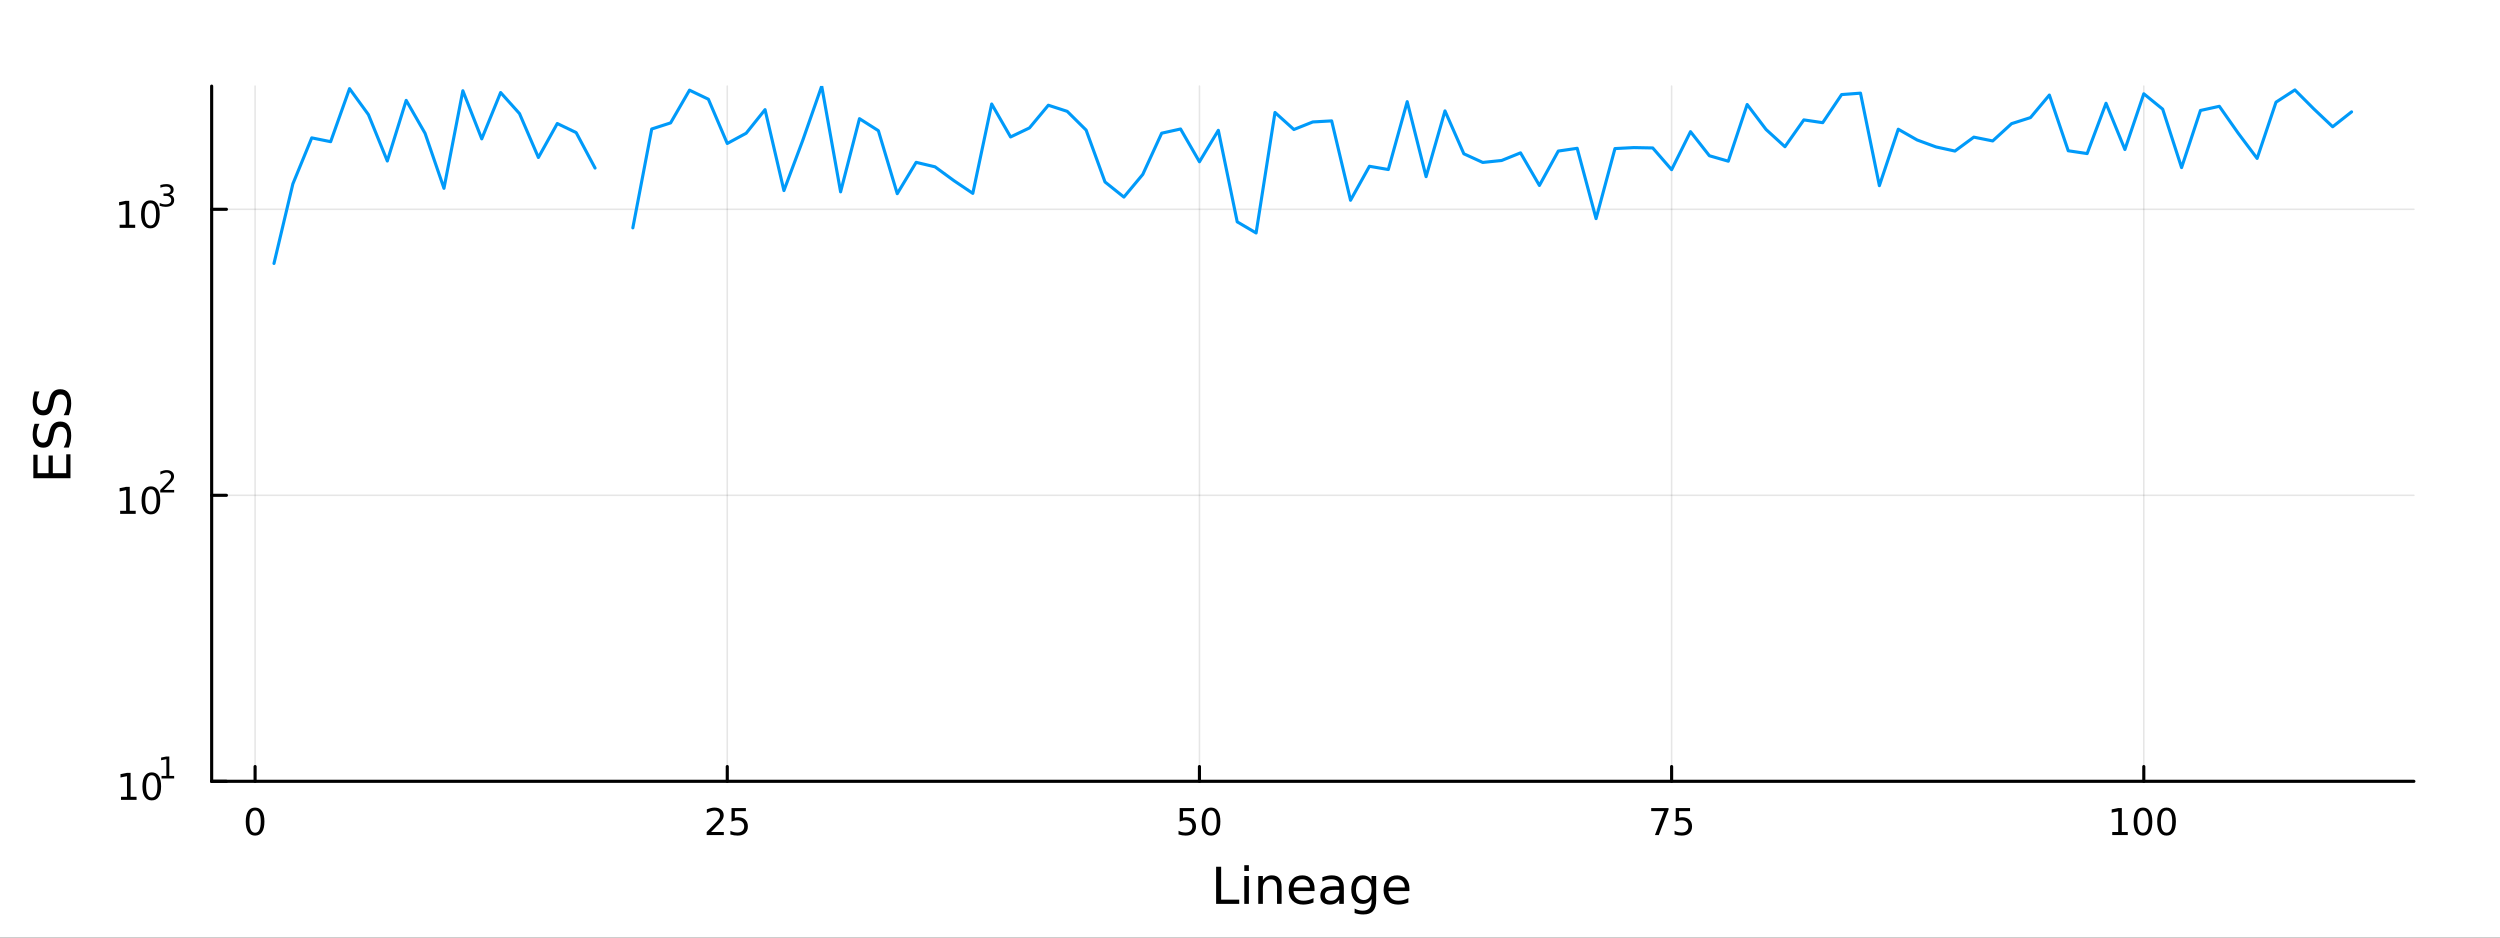 <?xml version="1.0" encoding="utf-8"?>
<svg xmlns="http://www.w3.org/2000/svg" xmlns:xlink="http://www.w3.org/1999/xlink" width="800" height="300" viewBox="0 0 3200 1200">
<rect x="0" y="0" width="3200" height="1200" fill="#333333" stroke="none"/>
<defs>
  <clipPath id="clip380">
    <rect x="0" y="0" width="3200" height="1200"/>
  </clipPath>
</defs>
<path clip-path="url(#clip380)" d="M0 1200 L3200 1200 L3200 0 L0 0  Z" fill="#ffffff" fill-rule="evenodd" fill-opacity="1"/>
<defs>
  <clipPath id="clip381">
    <rect x="640" y="0" width="2241" height="1200"/>
  </clipPath>
</defs>
<path clip-path="url(#clip380)" d="M270.918 1000.1 L3089.76 1000.1 L3089.76 110.236 L270.918 110.236  Z" fill="#ffffff" fill-rule="evenodd" fill-opacity="1"/>
<defs>
  <clipPath id="clip382">
    <rect x="270" y="110" width="2820" height="891"/>
  </clipPath>
</defs>
<polyline clip-path="url(#clip382)" style="stroke:#000000; stroke-linecap:round; stroke-linejoin:round; stroke-width:2; stroke-opacity:0.1; fill:none" points="326.521,1000.1 326.521,110.236 "/>
<polyline clip-path="url(#clip382)" style="stroke:#000000; stroke-linecap:round; stroke-linejoin:round; stroke-width:2; stroke-opacity:0.1; fill:none" points="930.905,1000.1 930.905,110.236 "/>
<polyline clip-path="url(#clip382)" style="stroke:#000000; stroke-linecap:round; stroke-linejoin:round; stroke-width:2; stroke-opacity:0.1; fill:none" points="1535.29,1000.1 1535.29,110.236 "/>
<polyline clip-path="url(#clip382)" style="stroke:#000000; stroke-linecap:round; stroke-linejoin:round; stroke-width:2; stroke-opacity:0.1; fill:none" points="2139.67,1000.1 2139.67,110.236 "/>
<polyline clip-path="url(#clip382)" style="stroke:#000000; stroke-linecap:round; stroke-linejoin:round; stroke-width:2; stroke-opacity:0.1; fill:none" points="2744.06,1000.1 2744.06,110.236 "/>
<polyline clip-path="url(#clip380)" style="stroke:#000000; stroke-linecap:round; stroke-linejoin:round; stroke-width:4; stroke-opacity:1; fill:none" points="270.918,1000.1 3089.76,1000.1 "/>
<polyline clip-path="url(#clip380)" style="stroke:#000000; stroke-linecap:round; stroke-linejoin:round; stroke-width:4; stroke-opacity:1; fill:none" points="326.521,1000.1 326.521,981.2 "/>
<polyline clip-path="url(#clip380)" style="stroke:#000000; stroke-linecap:round; stroke-linejoin:round; stroke-width:4; stroke-opacity:1; fill:none" points="930.905,1000.1 930.905,981.2 "/>
<polyline clip-path="url(#clip380)" style="stroke:#000000; stroke-linecap:round; stroke-linejoin:round; stroke-width:4; stroke-opacity:1; fill:none" points="1535.29,1000.1 1535.29,981.2 "/>
<polyline clip-path="url(#clip380)" style="stroke:#000000; stroke-linecap:round; stroke-linejoin:round; stroke-width:4; stroke-opacity:1; fill:none" points="2139.67,1000.1 2139.67,981.2 "/>
<polyline clip-path="url(#clip380)" style="stroke:#000000; stroke-linecap:round; stroke-linejoin:round; stroke-width:4; stroke-opacity:1; fill:none" points="2744.06,1000.1 2744.06,981.2 "/>
<path clip-path="url(#clip380)" d="M326.521 1037.42 Q322.91 1037.42 321.081 1040.98 Q319.276 1044.52 319.276 1051.65 Q319.276 1058.76 321.081 1062.32 Q322.91 1065.87 326.521 1065.87 Q330.155 1065.87 331.961 1062.32 Q333.789 1058.76 333.789 1051.65 Q333.789 1044.52 331.961 1040.98 Q330.155 1037.42 326.521 1037.42 M326.521 1033.71 Q332.331 1033.71 335.387 1038.32 Q338.465 1042.9 338.465 1051.65 Q338.465 1060.38 335.387 1064.99 Q332.331 1069.57 326.521 1069.57 Q320.711 1069.57 317.632 1064.99 Q314.577 1060.38 314.577 1051.65 Q314.577 1042.9 317.632 1038.32 Q320.711 1033.71 326.521 1033.71 Z" fill="#000000" fill-rule="nonzero" fill-opacity="1" /><path clip-path="url(#clip380)" d="M910.176 1064.96 L926.495 1064.96 L926.495 1068.9 L904.551 1068.9 L904.551 1064.96 Q907.213 1062.21 911.796 1057.58 Q916.403 1052.93 917.583 1051.58 Q919.828 1049.06 920.708 1047.32 Q921.611 1045.56 921.611 1043.87 Q921.611 1041.12 919.666 1039.38 Q917.745 1037.65 914.643 1037.65 Q912.444 1037.65 909.991 1038.41 Q907.56 1039.18 904.782 1040.73 L904.782 1036 Q907.606 1034.87 910.06 1034.29 Q912.514 1033.71 914.551 1033.71 Q919.921 1033.71 923.115 1036.4 Q926.31 1039.08 926.31 1043.57 Q926.31 1045.7 925.5 1047.62 Q924.713 1049.52 922.606 1052.12 Q922.028 1052.79 918.926 1056 Q915.824 1059.2 910.176 1064.96 Z" fill="#000000" fill-rule="nonzero" fill-opacity="1" /><path clip-path="url(#clip380)" d="M936.356 1034.34 L954.713 1034.34 L954.713 1038.27 L940.639 1038.27 L940.639 1046.75 Q941.657 1046.4 942.676 1046.24 Q943.694 1046.05 944.713 1046.05 Q950.5 1046.05 953.879 1049.22 Q957.259 1052.39 957.259 1057.81 Q957.259 1063.39 953.787 1066.49 Q950.314 1069.57 943.995 1069.57 Q941.819 1069.57 939.551 1069.2 Q937.305 1068.83 934.898 1068.09 L934.898 1063.39 Q936.981 1064.52 939.203 1065.08 Q941.426 1065.63 943.902 1065.63 Q947.907 1065.63 950.245 1063.53 Q952.583 1061.42 952.583 1057.81 Q952.583 1054.2 950.245 1052.09 Q947.907 1049.99 943.902 1049.99 Q942.027 1049.99 940.152 1050.4 Q938.301 1050.82 936.356 1051.7 L936.356 1034.34 Z" fill="#000000" fill-rule="nonzero" fill-opacity="1" /><path clip-path="url(#clip380)" d="M1509.99 1034.34 L1528.34 1034.34 L1528.34 1038.27 L1514.27 1038.27 L1514.27 1046.75 Q1515.29 1046.4 1516.31 1046.24 Q1517.33 1046.05 1518.34 1046.05 Q1524.13 1046.05 1527.51 1049.22 Q1530.89 1052.39 1530.89 1057.81 Q1530.89 1063.39 1527.42 1066.49 Q1523.95 1069.57 1517.63 1069.57 Q1515.45 1069.57 1513.18 1069.2 Q1510.94 1068.83 1508.53 1068.09 L1508.53 1063.39 Q1510.61 1064.52 1512.84 1065.08 Q1515.06 1065.63 1517.53 1065.63 Q1521.54 1065.63 1523.88 1063.53 Q1526.21 1061.42 1526.21 1057.81 Q1526.21 1054.2 1523.88 1052.09 Q1521.54 1049.99 1517.53 1049.99 Q1515.66 1049.99 1513.78 1050.4 Q1511.93 1050.82 1509.99 1051.7 L1509.99 1034.34 Z" fill="#000000" fill-rule="nonzero" fill-opacity="1" /><path clip-path="url(#clip380)" d="M1550.1 1037.42 Q1546.49 1037.42 1544.66 1040.98 Q1542.86 1044.52 1542.86 1051.65 Q1542.86 1058.76 1544.66 1062.32 Q1546.49 1065.87 1550.1 1065.87 Q1553.74 1065.87 1555.54 1062.32 Q1557.37 1058.76 1557.37 1051.65 Q1557.37 1044.52 1555.54 1040.98 Q1553.74 1037.42 1550.1 1037.42 M1550.1 1033.71 Q1555.91 1033.71 1558.97 1038.32 Q1562.05 1042.9 1562.05 1051.65 Q1562.05 1060.38 1558.97 1064.99 Q1555.91 1069.57 1550.1 1069.57 Q1544.29 1069.57 1541.21 1064.99 Q1538.16 1060.38 1538.16 1051.65 Q1538.16 1042.9 1541.21 1038.32 Q1544.29 1033.71 1550.1 1033.71 Z" fill="#000000" fill-rule="nonzero" fill-opacity="1" /><path clip-path="url(#clip380)" d="M2113.53 1034.34 L2135.75 1034.34 L2135.75 1036.33 L2123.2 1068.9 L2118.32 1068.9 L2130.12 1038.27 L2113.53 1038.27 L2113.53 1034.34 Z" fill="#000000" fill-rule="nonzero" fill-opacity="1" /><path clip-path="url(#clip380)" d="M2144.92 1034.34 L2163.27 1034.34 L2163.27 1038.27 L2149.2 1038.27 L2149.2 1046.75 Q2150.22 1046.4 2151.23 1046.24 Q2152.25 1046.05 2153.27 1046.05 Q2159.06 1046.05 2162.44 1049.22 Q2165.82 1052.39 2165.82 1057.81 Q2165.82 1063.39 2162.35 1066.49 Q2158.87 1069.57 2152.55 1069.57 Q2150.38 1069.57 2148.11 1069.2 Q2145.86 1068.83 2143.46 1068.09 L2143.46 1063.39 Q2145.54 1064.52 2147.76 1065.08 Q2149.98 1065.63 2152.46 1065.63 Q2156.47 1065.63 2158.8 1063.53 Q2161.14 1061.42 2161.14 1057.81 Q2161.14 1054.2 2158.8 1052.09 Q2156.47 1049.99 2152.46 1049.99 Q2150.59 1049.99 2148.71 1050.4 Q2146.86 1050.82 2144.92 1051.7 L2144.92 1034.34 Z" fill="#000000" fill-rule="nonzero" fill-opacity="1" /><path clip-path="url(#clip380)" d="M2703.66 1064.96 L2711.3 1064.96 L2711.3 1038.6 L2702.99 1040.26 L2702.99 1036 L2711.26 1034.34 L2715.93 1034.34 L2715.93 1064.96 L2723.57 1064.96 L2723.57 1068.9 L2703.66 1068.9 L2703.66 1064.96 Z" fill="#000000" fill-rule="nonzero" fill-opacity="1" /><path clip-path="url(#clip380)" d="M2743.01 1037.42 Q2739.4 1037.42 2737.57 1040.98 Q2735.77 1044.52 2735.77 1051.65 Q2735.77 1058.76 2737.57 1062.32 Q2739.4 1065.87 2743.01 1065.87 Q2746.65 1065.87 2748.45 1062.32 Q2750.28 1058.76 2750.28 1051.65 Q2750.28 1044.52 2748.45 1040.98 Q2746.65 1037.42 2743.01 1037.42 M2743.01 1033.71 Q2748.82 1033.71 2751.88 1038.32 Q2754.96 1042.9 2754.96 1051.65 Q2754.96 1060.38 2751.88 1064.99 Q2748.82 1069.57 2743.01 1069.57 Q2737.2 1069.57 2734.13 1064.99 Q2731.07 1060.38 2731.07 1051.65 Q2731.07 1042.9 2734.13 1038.32 Q2737.2 1033.71 2743.01 1033.71 Z" fill="#000000" fill-rule="nonzero" fill-opacity="1" /><path clip-path="url(#clip380)" d="M2773.18 1037.42 Q2769.57 1037.42 2767.74 1040.98 Q2765.93 1044.52 2765.93 1051.65 Q2765.93 1058.76 2767.74 1062.32 Q2769.57 1065.87 2773.18 1065.87 Q2776.81 1065.87 2778.62 1062.32 Q2780.44 1058.76 2780.44 1051.65 Q2780.44 1044.52 2778.62 1040.98 Q2776.81 1037.42 2773.18 1037.42 M2773.18 1033.71 Q2778.99 1033.71 2782.04 1038.32 Q2785.12 1042.9 2785.12 1051.65 Q2785.12 1060.38 2782.04 1064.99 Q2778.99 1069.57 2773.18 1069.57 Q2767.37 1069.57 2764.29 1064.99 Q2761.23 1060.38 2761.23 1051.65 Q2761.23 1042.9 2764.29 1038.32 Q2767.37 1033.71 2773.18 1033.71 Z" fill="#000000" fill-rule="nonzero" fill-opacity="1" /><path clip-path="url(#clip380)" d="M1556.64 1109.44 L1563.07 1109.44 L1563.07 1151.55 L1586.21 1151.55 L1586.21 1156.96 L1556.64 1156.96 L1556.64 1109.44 Z" fill="#000000" fill-rule="nonzero" fill-opacity="1" /><path clip-path="url(#clip380)" d="M1592.7 1121.31 L1598.56 1121.31 L1598.56 1156.96 L1592.7 1156.96 L1592.7 1121.31 M1592.7 1107.44 L1598.56 1107.44 L1598.56 1114.85 L1592.7 1114.85 L1592.7 1107.44 Z" fill="#000000" fill-rule="nonzero" fill-opacity="1" /><path clip-path="url(#clip380)" d="M1640.44 1135.45 L1640.44 1156.96 L1634.59 1156.96 L1634.59 1135.64 Q1634.59 1130.58 1632.61 1128.06 Q1630.64 1125.55 1626.69 1125.55 Q1621.95 1125.55 1619.21 1128.57 Q1616.48 1131.59 1616.48 1136.81 L1616.48 1156.96 L1610.59 1156.96 L1610.59 1121.31 L1616.48 1121.31 L1616.48 1126.85 Q1618.58 1123.64 1621.41 1122.05 Q1624.27 1120.45 1628 1120.45 Q1634.14 1120.45 1637.29 1124.27 Q1640.44 1128.06 1640.44 1135.45 Z" fill="#000000" fill-rule="nonzero" fill-opacity="1" /><path clip-path="url(#clip380)" d="M1682.62 1137.67 L1682.62 1140.54 L1655.69 1140.54 Q1656.07 1146.59 1659.32 1149.77 Q1662.6 1152.92 1668.42 1152.92 Q1671.79 1152.92 1674.95 1152.09 Q1678.13 1151.26 1681.25 1149.61 L1681.25 1155.15 Q1678.1 1156.48 1674.79 1157.18 Q1671.48 1157.88 1668.07 1157.88 Q1659.54 1157.88 1654.54 1152.92 Q1649.58 1147.95 1649.58 1139.49 Q1649.58 1130.74 1654.29 1125.61 Q1659.03 1120.45 1667.05 1120.45 Q1674.25 1120.45 1678.42 1125.1 Q1682.62 1129.72 1682.62 1137.67 M1676.76 1135.95 Q1676.7 1131.15 1674.05 1128.28 Q1671.44 1125.42 1667.12 1125.42 Q1662.21 1125.42 1659.25 1128.19 Q1656.33 1130.96 1655.88 1135.99 L1676.76 1135.95 Z" fill="#000000" fill-rule="nonzero" fill-opacity="1" /><path clip-path="url(#clip380)" d="M1708.43 1139.04 Q1701.33 1139.04 1698.59 1140.67 Q1695.86 1142.29 1695.86 1146.2 Q1695.86 1149.32 1697.89 1151.17 Q1699.96 1152.98 1703.5 1152.98 Q1708.37 1152.98 1711.29 1149.55 Q1714.25 1146.08 1714.25 1140.35 L1714.25 1139.04 L1708.43 1139.04 M1720.11 1136.62 L1720.11 1156.96 L1714.25 1156.96 L1714.25 1151.55 Q1712.25 1154.8 1709.26 1156.36 Q1706.27 1157.88 1701.94 1157.88 Q1696.46 1157.88 1693.22 1154.83 Q1690 1151.74 1690 1146.59 Q1690 1140.57 1694.01 1137.51 Q1698.05 1134.46 1706.04 1134.46 L1714.25 1134.46 L1714.25 1133.89 Q1714.25 1129.84 1711.58 1127.65 Q1708.94 1125.42 1704.13 1125.42 Q1701.08 1125.42 1698.18 1126.15 Q1695.28 1126.88 1692.61 1128.35 L1692.61 1122.94 Q1695.83 1121.7 1698.85 1121.09 Q1701.87 1120.45 1704.74 1120.45 Q1712.47 1120.45 1716.29 1124.46 Q1720.11 1128.48 1720.11 1136.62 Z" fill="#000000" fill-rule="nonzero" fill-opacity="1" /><path clip-path="url(#clip380)" d="M1755.63 1138.72 Q1755.63 1132.36 1752.99 1128.86 Q1750.38 1125.36 1745.64 1125.36 Q1740.93 1125.36 1738.28 1128.86 Q1735.67 1132.36 1735.67 1138.72 Q1735.67 1145.06 1738.28 1148.56 Q1740.93 1152.06 1745.64 1152.06 Q1750.38 1152.06 1752.99 1148.56 Q1755.63 1145.06 1755.63 1138.72 M1761.49 1152.54 Q1761.49 1161.64 1757.45 1166.06 Q1753.4 1170.52 1745.06 1170.52 Q1741.98 1170.52 1739.24 1170.04 Q1736.5 1169.6 1733.92 1168.64 L1733.92 1162.95 Q1736.5 1164.35 1739.02 1165.01 Q1741.53 1165.68 1744.14 1165.68 Q1749.9 1165.68 1752.77 1162.66 Q1755.63 1159.67 1755.63 1153.59 L1755.63 1150.69 Q1753.82 1153.84 1750.98 1155.4 Q1748.15 1156.96 1744.2 1156.96 Q1737.65 1156.96 1733.64 1151.96 Q1729.63 1146.97 1729.63 1138.72 Q1729.63 1130.45 1733.64 1125.45 Q1737.65 1120.45 1744.2 1120.45 Q1748.15 1120.45 1750.98 1122.01 Q1753.82 1123.57 1755.63 1126.72 L1755.63 1121.31 L1761.49 1121.31 L1761.49 1152.54 Z" fill="#000000" fill-rule="nonzero" fill-opacity="1" /><path clip-path="url(#clip380)" d="M1804.04 1137.67 L1804.04 1140.54 L1777.12 1140.54 Q1777.5 1146.59 1780.74 1149.77 Q1784.02 1152.92 1789.85 1152.92 Q1793.22 1152.92 1796.37 1152.09 Q1799.55 1151.26 1802.67 1149.61 L1802.67 1155.15 Q1799.52 1156.48 1796.21 1157.18 Q1792.9 1157.88 1789.5 1157.88 Q1780.97 1157.88 1775.97 1152.92 Q1771 1147.95 1771 1139.49 Q1771 1130.74 1775.71 1125.61 Q1780.46 1120.45 1788.48 1120.45 Q1795.67 1120.45 1799.84 1125.1 Q1804.04 1129.72 1804.04 1137.67 M1798.19 1135.95 Q1798.12 1131.15 1795.48 1128.28 Q1792.87 1125.42 1788.54 1125.42 Q1783.64 1125.42 1780.68 1128.19 Q1777.75 1130.96 1777.31 1135.99 L1798.19 1135.95 Z" fill="#000000" fill-rule="nonzero" fill-opacity="1" /><polyline clip-path="url(#clip382)" style="stroke:#000000; stroke-linecap:round; stroke-linejoin:round; stroke-width:2; stroke-opacity:0.1; fill:none" points="270.918,1000.1 3089.76,1000.1 "/>
<polyline clip-path="url(#clip382)" style="stroke:#000000; stroke-linecap:round; stroke-linejoin:round; stroke-width:2; stroke-opacity:0.1; fill:none" points="270.918,634.002 3089.76,634.002 "/>
<polyline clip-path="url(#clip382)" style="stroke:#000000; stroke-linecap:round; stroke-linejoin:round; stroke-width:2; stroke-opacity:0.1; fill:none" points="270.918,267.905 3089.76,267.905 "/>
<polyline clip-path="url(#clip380)" style="stroke:#000000; stroke-linecap:round; stroke-linejoin:round; stroke-width:4; stroke-opacity:1; fill:none" points="270.918,1000.1 270.918,110.236 "/>
<polyline clip-path="url(#clip380)" style="stroke:#000000; stroke-linecap:round; stroke-linejoin:round; stroke-width:4; stroke-opacity:1; fill:none" points="270.918,1000.1 289.815,1000.1 "/>
<polyline clip-path="url(#clip380)" style="stroke:#000000; stroke-linecap:round; stroke-linejoin:round; stroke-width:4; stroke-opacity:1; fill:none" points="270.918,634.002 289.815,634.002 "/>
<polyline clip-path="url(#clip380)" style="stroke:#000000; stroke-linecap:round; stroke-linejoin:round; stroke-width:4; stroke-opacity:1; fill:none" points="270.918,267.905 289.815,267.905 "/>
<path clip-path="url(#clip380)" d="M154.902 1019.89 L162.54 1019.89 L162.54 993.525 L154.23 995.191 L154.23 990.932 L162.494 989.265 L167.17 989.265 L167.17 1019.89 L174.809 1019.89 L174.809 1023.83 L154.902 1023.83 L154.902 1019.89 Z" fill="#000000" fill-rule="nonzero" fill-opacity="1" /><path clip-path="url(#clip380)" d="M194.253 992.344 Q190.642 992.344 188.813 995.909 Q187.008 999.45 187.008 1006.58 Q187.008 1013.69 188.813 1017.25 Q190.642 1020.79 194.253 1020.79 Q197.887 1020.79 199.693 1017.25 Q201.522 1013.69 201.522 1006.58 Q201.522 999.45 199.693 995.909 Q197.887 992.344 194.253 992.344 M194.253 988.64 Q200.063 988.64 203.119 993.247 Q206.198 997.83 206.198 1006.58 Q206.198 1015.31 203.119 1019.91 Q200.063 1024.5 194.253 1024.5 Q188.443 1024.5 185.364 1019.91 Q182.309 1015.31 182.309 1006.58 Q182.309 997.83 185.364 993.247 Q188.443 988.64 194.253 988.64 Z" fill="#000000" fill-rule="nonzero" fill-opacity="1" /><path clip-path="url(#clip380)" d="M206.743 993.218 L212.95 993.218 L212.95 971.796 L206.198 973.15 L206.198 969.689 L212.912 968.335 L216.711 968.335 L216.711 993.218 L222.918 993.218 L222.918 996.415 L206.743 996.415 L206.743 993.218 Z" fill="#000000" fill-rule="nonzero" fill-opacity="1" /><path clip-path="url(#clip380)" d="M153.792 653.794 L161.431 653.794 L161.431 627.428 L153.121 629.095 L153.121 624.836 L161.384 623.169 L166.06 623.169 L166.06 653.794 L173.699 653.794 L173.699 657.729 L153.792 657.729 L153.792 653.794 Z" fill="#000000" fill-rule="nonzero" fill-opacity="1" /><path clip-path="url(#clip380)" d="M193.143 626.248 Q189.532 626.248 187.704 629.813 Q185.898 633.354 185.898 640.484 Q185.898 647.59 187.704 651.155 Q189.532 654.697 193.143 654.697 Q196.778 654.697 198.583 651.155 Q200.412 647.59 200.412 640.484 Q200.412 633.354 198.583 629.813 Q196.778 626.248 193.143 626.248 M193.143 622.544 Q198.954 622.544 202.009 627.151 Q205.088 631.734 205.088 640.484 Q205.088 649.211 202.009 653.817 Q198.954 658.4 193.143 658.4 Q187.333 658.4 184.255 653.817 Q181.199 649.211 181.199 640.484 Q181.199 631.734 184.255 627.151 Q187.333 622.544 193.143 622.544 Z" fill="#000000" fill-rule="nonzero" fill-opacity="1" /><path clip-path="url(#clip380)" d="M209.658 627.121 L222.918 627.121 L222.918 630.319 L205.088 630.319 L205.088 627.121 Q207.251 624.883 210.975 621.122 Q214.717 617.341 215.677 616.251 Q217.501 614.2 218.216 612.79 Q218.949 611.36 218.949 609.988 Q218.949 607.749 217.369 606.339 Q215.808 604.928 213.288 604.928 Q211.501 604.928 209.508 605.549 Q207.533 606.17 205.276 607.43 L205.276 603.593 Q207.57 602.671 209.564 602.201 Q211.558 601.731 213.213 601.731 Q217.576 601.731 220.172 603.913 Q222.767 606.094 222.767 609.743 Q222.767 611.473 222.109 613.034 Q221.469 614.577 219.758 616.683 Q219.288 617.229 216.767 619.843 Q214.247 622.438 209.658 627.121 Z" fill="#000000" fill-rule="nonzero" fill-opacity="1" /><path clip-path="url(#clip380)" d="M153.134 287.698 L160.772 287.698 L160.772 261.332 L152.462 262.999 L152.462 258.74 L160.726 257.073 L165.402 257.073 L165.402 287.698 L173.041 287.698 L173.041 291.633 L153.134 291.633 L153.134 287.698 Z" fill="#000000" fill-rule="nonzero" fill-opacity="1" /><path clip-path="url(#clip380)" d="M192.485 260.152 Q188.874 260.152 187.045 263.716 Q185.24 267.258 185.24 274.388 Q185.24 281.494 187.045 285.059 Q188.874 288.601 192.485 288.601 Q196.119 288.601 197.925 285.059 Q199.754 281.494 199.754 274.388 Q199.754 267.258 197.925 263.716 Q196.119 260.152 192.485 260.152 M192.485 256.448 Q198.295 256.448 201.351 261.054 Q204.43 265.638 204.43 274.388 Q204.43 283.114 201.351 287.721 Q198.295 292.304 192.485 292.304 Q186.675 292.304 183.596 287.721 Q180.541 283.114 180.541 274.388 Q180.541 265.638 183.596 261.054 Q186.675 256.448 192.485 256.448 Z" fill="#000000" fill-rule="nonzero" fill-opacity="1" /><path clip-path="url(#clip380)" d="M217.125 249.082 Q219.852 249.665 221.375 251.508 Q222.918 253.352 222.918 256.06 Q222.918 260.216 220.059 262.492 Q217.2 264.768 211.934 264.768 Q210.166 264.768 208.285 264.411 Q206.423 264.072 204.43 263.376 L204.43 259.709 Q206.009 260.63 207.89 261.1 Q209.771 261.571 211.821 261.571 Q215.395 261.571 217.256 260.16 Q219.137 258.749 219.137 256.06 Q219.137 253.577 217.388 252.186 Q215.658 250.775 212.555 250.775 L209.282 250.775 L209.282 247.653 L212.705 247.653 Q215.507 247.653 216.993 246.543 Q218.479 245.415 218.479 243.308 Q218.479 241.145 216.937 239.998 Q215.413 238.832 212.555 238.832 Q210.994 238.832 209.207 239.171 Q207.42 239.509 205.276 240.224 L205.276 236.838 Q207.439 236.237 209.32 235.936 Q211.219 235.635 212.893 235.635 Q217.219 235.635 219.739 237.61 Q222.259 239.566 222.259 242.913 Q222.259 245.245 220.924 246.863 Q219.589 248.462 217.125 249.082 Z" fill="#000000" fill-rule="nonzero" fill-opacity="1" /><path clip-path="url(#clip380)" d="M42.686 612.124 L42.686 582.078 L48.097 582.078 L48.097 605.695 L62.165 605.695 L62.165 583.065 L67.576 583.065 L67.576 605.695 L84.795 605.695 L84.795 581.505 L90.206 581.505 L90.206 612.124 L42.686 612.124 Z" fill="#000000" fill-rule="nonzero" fill-opacity="1" /><path clip-path="url(#clip380)" d="M44.246 542.451 L50.516 542.451 Q48.766 546.112 47.906 549.358 Q47.047 552.605 47.047 555.628 Q47.047 560.88 49.084 563.745 Q51.121 566.577 54.877 566.577 Q58.028 566.577 59.651 564.7 Q61.242 562.79 62.229 557.506 L63.025 553.623 Q64.393 546.43 67.863 543.024 Q71.3 539.587 77.093 539.587 Q84 539.587 87.564 544.234 Q91.129 548.849 91.129 557.793 Q91.129 561.167 90.365 564.986 Q89.602 568.774 88.106 572.848 L81.485 572.848 Q83.681 568.933 84.795 565.177 Q85.909 561.421 85.909 557.793 Q85.909 552.286 83.745 549.295 Q81.581 546.303 77.57 546.303 Q74.069 546.303 72.096 548.467 Q70.123 550.6 69.136 555.501 L68.372 559.416 Q66.94 566.609 63.884 569.824 Q60.828 573.039 55.386 573.039 Q49.084 573.039 45.455 568.615 Q41.827 564.159 41.827 556.361 Q41.827 553.019 42.432 549.549 Q43.036 546.08 44.246 542.451 Z" fill="#000000" fill-rule="nonzero" fill-opacity="1" /><path clip-path="url(#clip380)" d="M44.246 501.074 L50.516 501.074 Q48.766 504.735 47.906 507.981 Q47.047 511.228 47.047 514.251 Q47.047 519.503 49.084 522.368 Q51.121 525.2 54.877 525.2 Q58.028 525.2 59.651 523.323 Q61.242 521.413 62.229 516.129 L63.025 512.246 Q64.393 505.053 67.863 501.647 Q71.3 498.21 77.093 498.21 Q84 498.21 87.564 502.857 Q91.129 507.472 91.129 516.416 Q91.129 519.79 90.365 523.609 Q89.602 527.397 88.106 531.471 L81.485 531.471 Q83.681 527.556 84.795 523.8 Q85.909 520.044 85.909 516.416 Q85.909 510.909 83.745 507.918 Q81.581 504.926 77.57 504.926 Q74.069 504.926 72.096 507.09 Q70.123 509.222 69.136 514.124 L68.372 518.039 Q66.94 525.232 63.884 528.447 Q60.828 531.662 55.386 531.662 Q49.084 531.662 45.455 527.237 Q41.827 522.781 41.827 514.983 Q41.827 511.641 42.432 508.172 Q43.036 504.703 44.246 501.074 Z" fill="#000000" fill-rule="nonzero" fill-opacity="1" /><polyline clip-path="url(#clip382)" style="stroke:#009af9; stroke-linecap:round; stroke-linejoin:round; stroke-width:4; stroke-opacity:1; fill:none" points="350.696,337.198 374.872,235.361 399.047,176.474 423.222,181.358 447.398,113.464 471.573,146.705 495.748,206.075 519.924,128.478 544.099,170.684 568.274,241.02 592.45,116.156 616.625,177.74 640.801,118.449 664.976,145.408 689.151,201.587 713.327,158.113 737.502,169.737 761.677,215.115 "/>
<polyline clip-path="url(#clip382)" style="stroke:#009af9; stroke-linecap:round; stroke-linejoin:round; stroke-width:4; stroke-opacity:1; fill:none" points="810.028,291.641 834.203,165.131 858.379,157.293 882.554,115.414 906.729,126.999 930.905,183.638 955.08,170.546 979.255,140.357 1003.43,243.92 1027.61,179.368 1051.78,110.236 1075.96,245.568 1100.13,151.887 1124.31,167.278 1148.48,247.909 1172.66,207.795 1196.83,213.53 1221.01,231.236 1245.18,247.508 1269.36,133.149 1293.54,175.301 1317.71,163.75 1341.89,134.684 1366.06,142.535 1390.24,166.519 1414.41,232.924 1438.59,252.26 1462.76,223.227 1486.94,170.49 1511.11,165.111 1535.29,207.066 1559.46,166.819 1583.64,283.96 1607.81,298.196 1631.99,143.954 1656.17,165.754 1680.34,156.102 1704.52,154.742 1728.69,256.343 1752.87,212.839 1777.04,216.993 1801.22,130.122 1825.39,226.117 1849.57,141.95 1873.74,196.853 1897.92,207.918 1922.09,205.428 1946.27,195.656 1970.44,237.375 1994.62,193.353 2018.8,189.829 2042.97,279.831 2067.15,190.172 2091.32,188.911 2115.5,189.383 2139.67,217.187 2163.85,168.534 2188.02,199.344 2212.2,206.33 2236.37,133.785 2260.55,165.729 2284.72,187.797 2308.9,153.476 2333.08,157.022 2357.25,121.064 2381.43,119.24 2405.6,237.636 2429.78,165.418 2453.95,179.191 2478.13,188.076 2502.3,193.344 2526.48,175.54 2550.65,180.393 2574.83,158.275 2599,150.537 2623.18,121.67 2647.35,192.982 2671.53,196.567 2695.71,132.202 2719.88,191.357 2744.06,120.037 2768.23,139.731 2792.41,214.521 2816.58,141.407 2840.76,136.066 2864.93,170.543 2889.11,202.781 2913.28,130.78 2937.46,115.114 2961.63,139.361 2985.81,162.242 3009.99,143.197 "/>
</svg>

